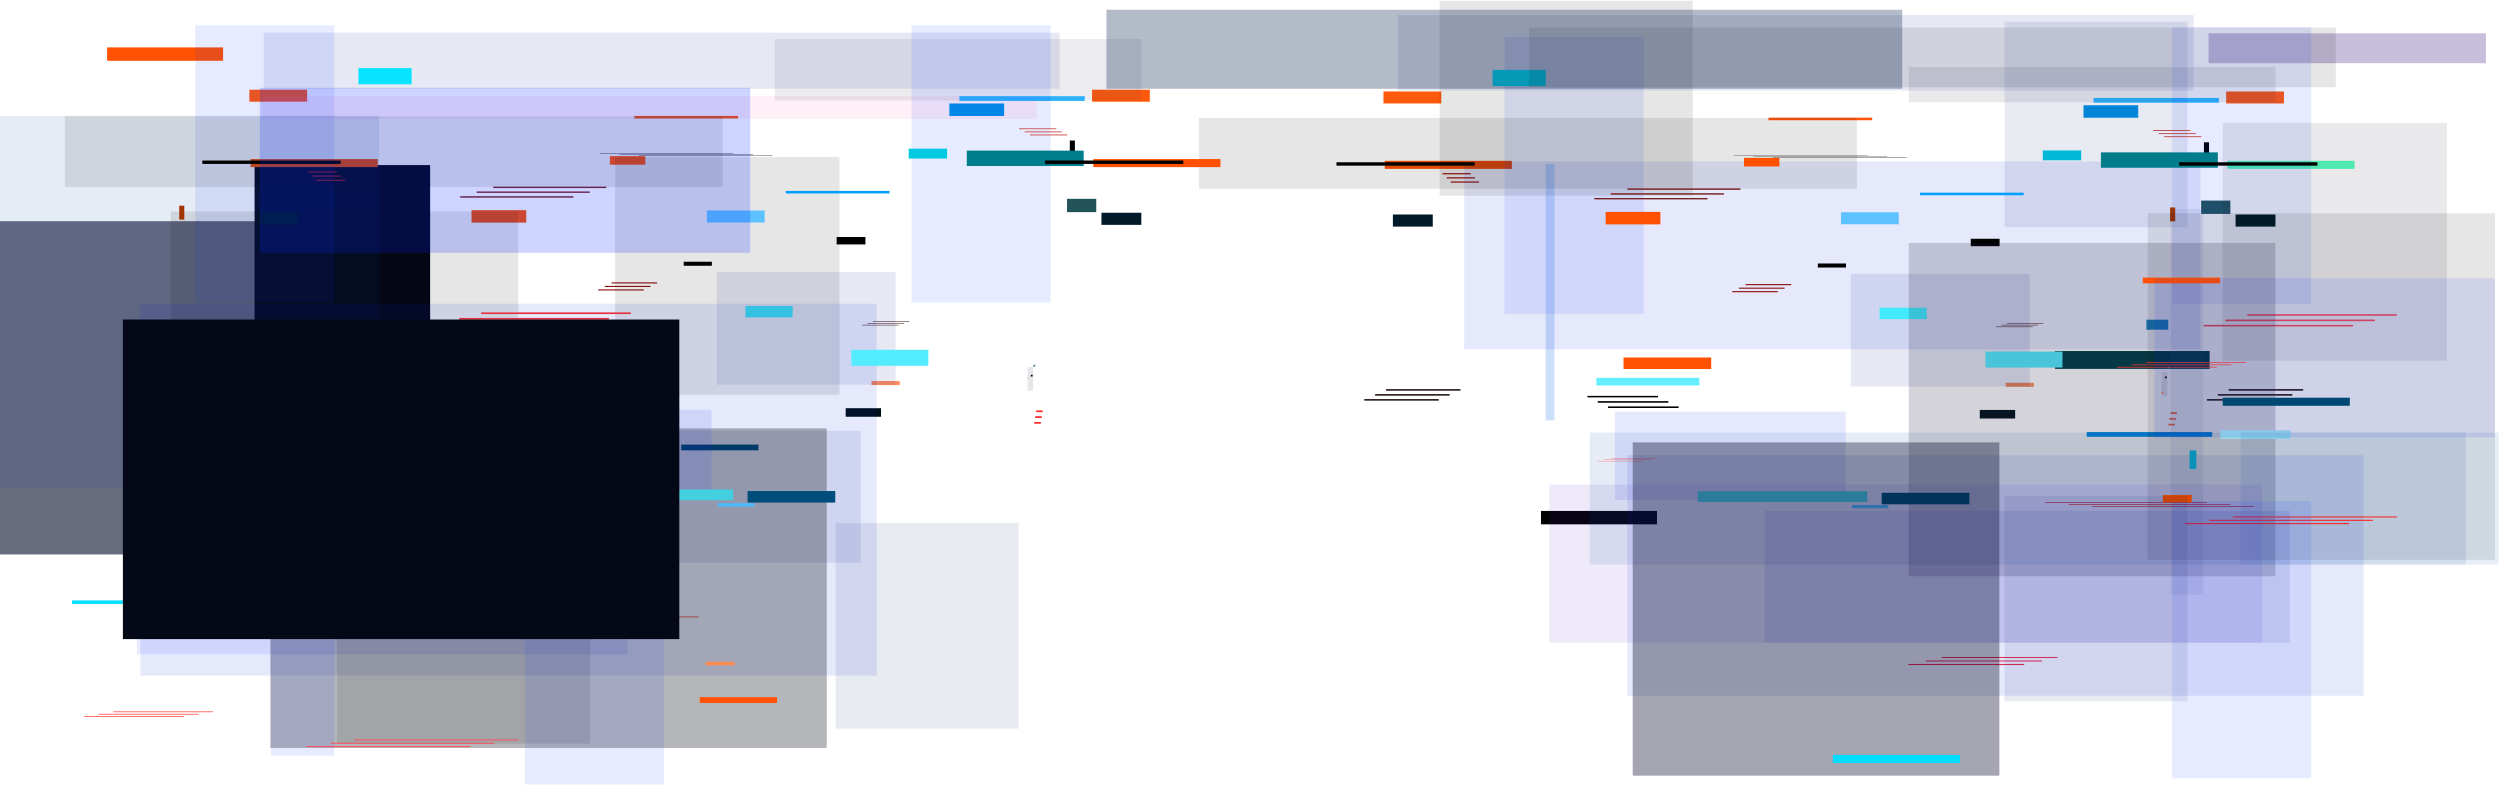 <svg width="1424" height="447" viewBox="0 0 1424 447" xmlns="http://www.w3.org/2000/svg"><g fill-rule="nonzero" fill="none"><path fill="#FF590C" style="mix-blend-mode:screen" d="M788.03 52.1h32.91v6.84h-32.91z"/><path fill="#000" style="mix-blend-mode:screen" d="M1255.37 81.04h2.89v7.92h-2.89z"/><path fill="#00148F" opacity=".1" style="mix-blend-mode:screen" d="M796.24 8.56h453.26v43H796.24z"/><path fill="#FF590C" style="mix-blend-mode:screen" d="M1268.03 52.1h32.91v6.84h-32.91z"/><path fill="#202340" opacity=".1" style="mix-blend-mode:screen" d="M1087.24 38.22h208.84v20h-208.84z"/><path fill="#008EE3" style="mix-blend-mode:screen" d="M1186.77 59.95h31.17v7.11h-31.17z"/><path fill="#2EB1FF" style="mix-blend-mode:screen" d="M1192.46 55.78h71.42v2.71h-71.42z"/><path fill="#45278D" opacity=".296" style="mix-blend-mode:screen" d="M1258 19h158v17h-158z"/><path fill="#FF5100" style="mix-blend-mode:screen" d="M788.76 91.6h72.4v4.59h-72.4z"/><path d="M821.61 98.61h16.13v.7h-16.13v-.7zm18.48 2.34h-16.11v.71h16.11v-.71zm-13.76 2.38h16.11v.71h-16.11v-.71z" fill="#AA1614" style="mix-blend-mode:screen"/><path fill="#13F" opacity=".1" style="mix-blend-mode:screen" d="M857 21h79.22v157.8H857z"/><path fill="#000" style="mix-blend-mode:screen" d="M877.74 291.03h66.08v7.63h-66.08z"/><path fill="#001FDB" opacity=".1" style="mix-blend-mode:screen" d="M834 92h419.37v107H834z"/><path d="M777.06 228.19h42.45v-.85h-42.45v.85zm48.65-2.84h-42.45v-.85h42.45v.85zm-36.26-2.84h42.45v-.85h-42.45v.85z" fill="#180707" style="mix-blend-mode:screen"/><path fill="#000526" opacity=".593" style="mix-blend-mode:screen" d="M0 126h208.84v189.83H0z"/><path fill="#FF5100" style="mix-blend-mode:screen" d="M914.59 120.7h31.17v7.11h-31.17z"/><path d="M904.2 225.49h40.21v.88H904.2v-.88zm46.08 3h-40.21v.89h40.21v-.89zm-34.34 3h40.21v.89h-40.21v-.89z" fill="#000" style="mix-blend-mode:screen"/><path fill="#06E4FF" style="mix-blend-mode:screen" d="M850.17 39.82h30.28v9.2h-30.28z"/><path fill="#001A29" style="mix-blend-mode:screen" d="M793.39 122.18h22.71v6.9h-22.71z"/><path fill="#000" opacity=".1" style="mix-blend-mode:screen" d="M820.03.44h144.14v111H820.03z"/><path fill="#54FFBD" style="mix-blend-mode:screen" d="M1268.76 91.6h72.4v4.59h-72.4z"/><path fill="#000" opacity=".1" style="mix-blend-mode:screen" d="M871 49.71h459.49v-34H871z"/><path fill="#215359" style="mix-blend-mode:screen" d="M1253.78 114.25h16.64v7.58h-16.64z"/><path fill="#1682C3" style="mix-blend-mode:screen" d="M1222.57 182.1h12.48v5.69h-12.48z"/><path fill="#13F" opacity=".1" style="mix-blend-mode:screen" d="M1237.21 15.45h79.22v157.8h-79.22z"/><path fill="#FF5100" style="mix-blend-mode:screen" d="M924.77 203.64h49.94v6.56h-49.94z"/><path d="M908.12 113.59h64.43v-.82h-64.43v.82zm73.83-2.72h-64.42v-.82h64.42v.82zm-55-2.73h64.43v-.82h-64.45l.02.82z" fill="#7A2221" style="mix-blend-mode:screen"/><path fill="#050817" style="mix-blend-mode:screen" d="M145 94.03h100v100H145z"/><path fill="#FF5404" style="mix-blend-mode:screen" d="M1007.33 67.03h59.06v1.45h-59.06z"/><path fill="#000" style="mix-blend-mode:screen" d="M761.25 92.42h78.74v1.94h-78.74zM987.61 88.43h76.18v.18h-76.18v-.18zm87.3.6h-76.14v.18h76.18l-.04-.18zm-65.06.6h76.19v.18h-76.15l-.04-.18z"/><path fill="#000" opacity=".1" style="mix-blend-mode:screen" d="M682.89 67.18h374.79v40.31H682.89z"/><path fill="#FF905C" style="mix-blend-mode:screen" d="M1142.44 218.04h16.05v2.31h-16.05z"/><path fill="#00E3FF" style="mix-blend-mode:screen" d="M1075.56 176.88h21.4v3.08h-21.4z"/><path fill="#000" style="mix-blend-mode:screen" d="M1035.43 150.08h16.05v2.31h-16.05z"/><path d="M1137.09 186.32h20.71v-.29h-20.71v.29zm23.73-1h-20.71v-.29h20.71v.29zm-17.68-1h20.7v-.29h-20.7v.29z" fill="#39100F" style="mix-blend-mode:screen"/><path fill="#001590" opacity=".1" style="mix-blend-mode:screen" d="M1054.26 155.98h101.87v64.13h-101.87z"/><path fill="#00C9E2" style="mix-blend-mode:screen" d="M1163.58 85.69h21.88v5.62h-21.88z"/><path fill="#000" style="mix-blend-mode:screen" d="M1122.55 136h16.41v4.22h-16.41z"/><path d="M1226.5 74.09h21.17v.52h-21.17v-.52zm24.26 1.75h-21.15v.52h21.17l-.02-.52zm-18.08 1.75h21.18v.53h-21.18v-.53z" fill="#CA4C4A" style="mix-blend-mode:screen"/><path fill="#1C2A7E" opacity=".1" style="mix-blend-mode:screen" d="M1141.8 12.42h104.16v117.02H1141.8z"/><path fill="#FF5100" style="mix-blend-mode:screen" d="M993.41 89.94h20.14v4.88h-20.14z"/><path fill="#41EAFF" style="mix-blend-mode:screen" d="M1070.62 175.27h26.85v6.51h-26.85z"/><path fill="#001019" style="mix-blend-mode:screen" d="M1127.69 233.51h20.14v4.88h-20.14z"/><path d="M1020.27 161.84h-26v.61h26v-.61zm-29.77 2h26v.6h-26v-.6zm22.18 2h-26v.61h26v-.61z" fill="#870200" style="mix-blend-mode:screen"/><path fill="#202340" opacity=".1" style="mix-blend-mode:screen" d="M1266 70h127.82v135.46H1266z"/><path fill="#FF5100" style="mix-blend-mode:screen" d="M61 27h66.08v7.63H61z"/><path fill="#003F47" style="mix-blend-mode:screen" d="M1170.5 199.94h88.11v10.18h-88.11z"/><path d="M1365.16 178.95h-85.142v.913h85.142v-.913zm-97.566 3.038h85.142v.962h-85.142v-.962zm72.718 3.049h-85.152v.913h85.142l.01-.913z" fill="#FF4F5E" style="mix-blend-mode:screen"/><path fill="#001FDB" opacity=".1" style="mix-blend-mode:screen" d="M926.93 259.3h419.37v137H926.93z"/><path fill="#A03300" style="mix-blend-mode:screen" d="M1236.09 118.17h2.89v7.92h-2.89z"/><path fill="#0DF" style="mix-blend-mode:screen" d="M1247.18 256.57h3.86v10.56h-3.86z"/><path d="M1239.95 234.78h-3.73v1h3.73v-1zm-4.28 3.29h3.73v1h-3.73v-1zm3.19 3.29h-3.73v1h3.73v-1z" fill="#FF7139" style="mix-blend-mode:screen"/><path fill="#4250A8" opacity=".1" style="mix-blend-mode:screen" d="M1236.51 119h18.36v219.72h-18.36z"/><path fill="#64EEFF" style="mix-blend-mode:screen" d="M909.3 215.25h58.68v4.36H909.3z"/><path fill="#0090ED" style="mix-blend-mode:screen" d="M1188.61 246.1h71.42v2.71h-71.42z"/><path d="M1164.8 286h92.14v.34h-92.14V286zm105.59 1.13h-92.14v.34h92.14v-.34zm-78.69 1.12h92.14v.34h-92.14v-.34z" fill="#D30400" style="mix-blend-mode:screen"/><path fill="#054096" opacity=".101" style="mix-blend-mode:screen" d="M905.5 246.38h499v75.18h-499z"/><path fill="#53ECFF" style="mix-blend-mode:screen" d="M1130.91 200.24h43.88v9.12h-43.88z"/><path fill="#5DC2FF" style="mix-blend-mode:screen" d="M1048.64 120.9h32.91v6.84h-32.91z"/><path d="M1257.06 228.19h42.45v-.85h-42.45v.85zm48.65-2.84h-42.45v-.85h42.45v.85zm-36.26-2.84h42.45v-.85h-42.45v.85z" fill="#180707" style="mix-blend-mode:screen"/><path fill="#202340" opacity=".197" style="mix-blend-mode:screen" d="M1087.24 138.39h208.84v189.83h-208.84z"/><path fill="#AAF2FF" style="mix-blend-mode:screen" d="M1264.7 245.07h40v5h-40z"/><path fill="#000" opacity=".1" style="mix-blend-mode:screen" d="M1223.34 121.45h197.82v197.43h-197.82z"/><path fill="#001A29" style="mix-blend-mode:screen" d="M1273.39 122.18h22.71v6.9h-22.71z"/><path fill="#007C8B" style="mix-blend-mode:screen" d="M1196.68 86.79h66.59v8.75h-66.59z"/><path fill="#000" style="mix-blend-mode:screen" d="M1241.25 92.42h78.74v1.94h-78.74z"/><path fill="#00A0FF" style="mix-blend-mode:screen" d="M1093.61 109.75h59.06v1.45h-59.06z"/><path fill="#FF6E2A" style="mix-blend-mode:screen" d="M1231.26 223.14h1v1h-1z"/><path fill="#000" style="mix-blend-mode:screen" d="M1233.17 214.47h1v1h-1z"/><path fill="#477189" style="mix-blend-mode:screen" d="M1234.58 208.83h1v1h-1z"/><path d="M1231.93 221.46h-.64v-.06h.64v.06zm-.74-.2h.64v-.06h-.64v.06zm.55-.2h-.64V221h.64v.06z" fill="#A80805" style="mix-blend-mode:screen"/><path fill="#040A31" opacity=".1" style="mix-blend-mode:screen" d="M1231.34 212.07h3.15v13.5h-3.15z"/><path fill="#FF5100" style="mix-blend-mode:screen" d="M1220.58 158.12h44.01v3.27h-44.01z"/><path d="M1279.27 206.26h-56.78v.4h56.78v-.4zm-65.07 1.35h56.78v.41h-56.78v-.41zm48.49 1.34h-56.77v.41h56.77v-.41z" fill="#FF3733" style="mix-blend-mode:screen"/><path fill="#0024FF" opacity=".1" style="mix-blend-mode:screen" d="M1227.07 158.46h194v90.69h-194z"/><path fill="#0250BB" opacity=".1" style="mix-blend-mode:screen" d="M1276.24 246.38h147v75.18h-147z"/><path d="M1087 378.805h66v-.61h-66v.61zm76-2.015h-66v-.58h66v.58zm-57-2.005h66v-.57h-66v.57z" fill="#E22850" style="mix-blend-mode:screen"/><path fill="#0060DF" opacity=".197" style="mix-blend-mode:screen" d="M880.43 93.45h5v146h-5z"/><path fill="#48BBFF" style="mix-blend-mode:screen" d="M1054.9 287.67h20.71v1.82h-20.71z"/><path d="M944.45 261.02h-26.71v.23h26.71v-.23zm-30.61.76h26.71v.22h-26.71v-.22zm22.81.75h-26.71v.23h26.67l.04-.23z" fill="#FF6E6C" style="mix-blend-mode:screen"/><path fill="#0022ED" opacity=".1" style="mix-blend-mode:screen" d="M919.89 234.47h131.43v50.38H919.89z"/><path fill="#42CFE0" style="mix-blend-mode:screen" d="M967.07 279.8h96.54v6.12h-96.54z"/><path d="M1244.61 298.56h93.4v-.61h-93.4v.61zm107-1.9h-93.4v-.58h93.4v.58zm-79.76-1.91h93.4v-.57h-93.4v.57z" fill="#FF1D19" style="mix-blend-mode:screen"/><path fill="#592ACB" opacity=".1" style="mix-blend-mode:screen" d="M882.49 276h406v90h-406z"/><path fill="#13F" opacity=".1" style="mix-blend-mode:screen" d="M1237.21 285.45h79.22v157.8h-79.22z"/><path fill="#DC4600" style="mix-blend-mode:screen" d="M1231.97 281.97h16.41v4.22h-16.41z"/><path fill="#1C2A7E" opacity=".1" style="mix-blend-mode:screen" d="M1141.8 282.42h104.16v117.02H1141.8z"/><path fill="#004872" style="mix-blend-mode:screen" d="M1266.06 226.54h72.4v4.59h-72.4z"/><path fill="#004D7B" style="mix-blend-mode:screen" d="M1071.82 280.7h49.94v6.56h-49.94z"/><g><path fill="#FF590C" style="mix-blend-mode:screen" d="M142.03 51.1h32.91v6.84h-32.91z"/><path fill="#000" style="mix-blend-mode:screen" d="M609.37 80.04h2.89v7.92h-2.89z"/><path fill="#FF6BBA" opacity=".1" style="mix-blend-mode:screen" d="M590.51 54.72h-441v13h441z"/><path fill="#00148F" opacity=".1" style="mix-blend-mode:screen" d="M150.24 18.56H603.5v32H150.24z"/><path fill="#FF590C" style="mix-blend-mode:screen" d="M622.03 51.1h32.91v6.84h-32.91z"/><path fill="#42425A" opacity=".1" style="mix-blend-mode:screen" d="M441.24 22.22h208.84v35H441.24z"/><path fill="#008EE3" style="mix-blend-mode:screen" d="M540.77 58.95h31.17v7.11h-31.17z"/><path fill="#2EB1FF" style="mix-blend-mode:screen" d="M546.46 54.78h71.42v2.71h-71.42z"/><path fill="#09204D" opacity=".307" style="mix-blend-mode:screen" d="M630.24 5.56h453.26v45H630.24z"/><path fill="#FF5100" style="mix-blend-mode:screen" d="M142.76 90.6h72.4v4.59h-72.4z"/><path d="M175.61 97.61h16.13v.7h-16.13v-.7zm18.48 2.34h-16.11v.71h16.11v-.71zm-13.76 2.38h16.11v.71h-16.11v-.71z" fill="#AA1614" style="mix-blend-mode:screen"/><path fill="#13F" opacity=".1" style="mix-blend-mode:screen" d="M111.21 14.45h79.22v157.8h-79.22z"/><path fill="#000" style="mix-blend-mode:screen" d="M231.74 290.03h66.08v7.63h-66.08z"/><path fill="#054096" opacity=".1" style="mix-blend-mode:screen" d="M0 66h216v211.84H0z"/><path d="M131.06 227.19h42.45v-.85h-42.45v.85zm48.65-2.84h-42.45v-.85h42.45v.85zm-36.26-2.84h42.45v-.85h-42.45v.85z" fill="#180707" style="mix-blend-mode:screen"/><path fill="#FF5100" style="mix-blend-mode:screen" d="M268.59 119.7h31.17v7.11h-31.17z"/><path fill="#73D2DE" style="mix-blend-mode:screen" d="M138.7 244.07h41.56v9.49H138.7z"/><path d="M258.2 224.49h40.21v.88H258.2v-.88zm46.08 3h-40.21v.89h40.21v-.89zm-34.34 3h40.21v.89h-40.21v-.89z" fill="#000" style="mix-blend-mode:screen"/><path fill="#000" opacity=".1" style="mix-blend-mode:screen" d="M97.34 120.45h197.82v197.43H97.34z"/><path fill="#06E4FF" style="mix-blend-mode:screen" d="M204.17 38.82h30.28v9.2h-30.28z"/><path fill="#001A29" style="mix-blend-mode:screen" d="M147.39 121.18h22.71v6.9h-22.71z"/><path fill="#FF5100" style="mix-blend-mode:screen" d="M622.76 90.6h72.4v4.59h-72.4z"/><path fill="#215359" style="mix-blend-mode:screen" d="M607.78 113.25h16.64v7.58h-16.64z"/><path fill="#13F" opacity=".1" style="mix-blend-mode:screen" d="M519.21 14.45h79.22v157.8h-79.22z"/><path fill="#FF5100" style="mix-blend-mode:screen" d="M278.77 202.64h49.94v6.56h-49.94z"/><path d="M262.12 112.59h64.43v-.82h-64.43v.82zm73.83-2.72h-64.42v-.82h64.42v.82zm-55-2.73h64.43v-.82h-64.45l.02.82z" fill="#7A2221" style="mix-blend-mode:screen"/><path fill="#FF5404" style="mix-blend-mode:screen" d="M361.33 66.03h59.06v1.45h-59.06z"/><path fill="#000" style="mix-blend-mode:screen" d="M115.25 91.42h78.74v1.94h-78.74zM341.61 87.43h76.18v.18h-76.18v-.18zm87.3.6h-76.14v.18h76.18l-.04-.18zm-65.06.6h76.19v.18h-76.15l-.04-.18z"/><path fill="#000" opacity=".1" style="mix-blend-mode:screen" d="M36.89 66.18h374.79v40.31H36.89z"/><path fill="#FF905C" style="mix-blend-mode:screen" d="M496.44 217.04h16.05v2.31h-16.05z"/><path fill="#00E3FF" style="mix-blend-mode:screen" d="M429.56 175.88h21.4v3.08h-21.4z"/><path fill="#000" style="mix-blend-mode:screen" d="M389.43 149.08h16.05v2.31h-16.05z"/><path d="M491.09 185.32h20.71v-.29h-20.71v.29zm23.73-1h-20.71v-.29h20.71v.29zm-17.68-1h20.7v-.29h-20.7v.29z" fill="#39100F" style="mix-blend-mode:screen"/><path fill="#001590" opacity=".1" style="mix-blend-mode:screen" d="M408.26 154.98h101.87v64.13H408.26z"/><path fill="#00C9E2" style="mix-blend-mode:screen" d="M517.58 84.69h21.88v5.62h-21.88z"/><path fill="#000" style="mix-blend-mode:screen" d="M476.55 135h16.41v4.22h-16.41z"/><path d="M580.5 73.09h21.17v.52H580.5v-.52zm24.26 1.75h-21.15v.52h21.17l-.02-.52zm-18.08 1.75h21.18v.53h-21.18v-.53z" fill="#CA4C4A" style="mix-blend-mode:screen"/><path fill="#FF5100" style="mix-blend-mode:screen" d="M347.41 88.94h20.14v4.88h-20.14z"/><path fill="#41EAFF" style="mix-blend-mode:screen" d="M424.62 174.27h26.85v6.51h-26.85z"/><path fill="#001019" style="mix-blend-mode:screen" d="M481.69 232.51h20.14v4.88h-20.14z"/><path d="M374.27 160.84h-26v.61h26v-.61zm-29.77 2h26v.6h-26v-.6zm22.18 2h-26v.61h26v-.61z" fill="#870200" style="mix-blend-mode:screen"/><path fill="#000" opacity=".1" style="mix-blend-mode:screen" d="M350.38 89.45H478.2v135.46H350.38z"/><path fill="#0DF" style="mix-blend-mode:screen" d="M41 342h70v2H41z"/><path d="M359.3 177.95h-85.25v.95h85.25v-.95zm-97.69 3.16h85.25v1h-85.25v-1zm72.81 3.17h-85.26v.95h85.25l.01-.95z" fill="#FF3430" style="mix-blend-mode:screen"/><path fill="#001FDB" opacity=".1" style="mix-blend-mode:screen" d="M80 173h419.37v211.84H80z"/><path fill="#A03300" style="mix-blend-mode:screen" d="M102.09 117.17h2.89v7.92h-2.89z"/><path d="M593.95 233.78h-3.73v1h3.73v-1zm-4.28 3.29h3.73v1h-3.73v-1zm3.19 3.29h-3.73v1h3.73v-1z" fill="#FF2A26" style="mix-blend-mode:screen"/><path fill="#64EEFF" style="mix-blend-mode:screen" d="M263.3 214.25h58.68v4.36H263.3z"/><path fill="#00568A" style="mix-blend-mode:screen" d="M388.01 253.24h44.01v3.27h-44.01z"/><path fill="#0024FF" opacity=".1" style="mix-blend-mode:screen" d="M78 282h279.32v90.69H78z"/><path fill="#7B3210" style="mix-blend-mode:screen" d="M254.61 245.1h71.42v2.71h-71.42z"/><path fill="#15A4B6" style="mix-blend-mode:screen" d="M245.01 292.46h95.23v3.61h-95.23z"/><path d="M278.8 349h92.14v.34H278.8V349zm105.59 1.13h-92.14v.34h92.14v-.34zm-78.69 1.12h92.14v.34H305.7v-.34z" fill="#D30400" style="mix-blend-mode:screen"/><path fill="#00148F" opacity=".1" style="mix-blend-mode:screen" d="M150.24 245.38h340v75.18h-340z"/><path fill="#53ECFF" style="mix-blend-mode:screen" d="M484.91 199.24h43.88v9.12h-43.88z"/><path fill="#5DC2FF" style="mix-blend-mode:screen" d="M402.64 119.9h32.91v6.84h-32.91z"/><path fill="#000526" opacity=".358" style="mix-blend-mode:screen" d="M930 252h208.84v189.83H930z"/><path fill="#001A29" style="mix-blend-mode:screen" d="M627.39 121.18h22.71v6.9h-22.71z"/><path fill="#007C8B" style="mix-blend-mode:screen" d="M550.68 85.79h66.59v8.75h-66.59z"/><path fill="#050817" opacity=".294" style="mix-blend-mode:screen" d="M154 244h316.94v182.03H154z"/><path fill="#000" style="mix-blend-mode:screen" d="M595.25 91.42h78.74v1.94h-78.74z"/><path fill="#00A0FF" style="mix-blend-mode:screen" d="M447.61 108.75h59.06v1.45h-59.06z"/><path fill="#000" style="mix-blend-mode:screen" d="M587.17 213.47h1v1h-1z"/><path fill="#477189" style="mix-blend-mode:screen" d="M588.58 207.83h1v1h-1z"/><path d="M585.93 215.46h-.64v-.06h.64v.06zm-.74-.2h.64v-.06h-.64v.06zm.55-.2h-.64V215h.64v.06z" fill="#A80805" style="mix-blend-mode:screen"/><path fill="#040A31" opacity=".1" style="mix-blend-mode:screen" d="M585.34 209.07h3.15v13.5h-3.15z"/><path fill="#FF5100" style="mix-blend-mode:screen" d="M398.58 397.12h44.01v3.27h-44.01z"/><path d="M121.27 405.26H64.49v.4h56.78v-.4zm-65.07 1.35h56.78v.41H56.2v-.41zm48.49 1.34H47.92v.41h56.77v-.41z" fill="#FF3733" style="mix-blend-mode:screen"/><path fill="#0024FF" opacity=".197" style="mix-blend-mode:screen" d="M148 50h279.32v94H148z"/><path fill="#00148F" opacity=".1" style="mix-blend-mode:screen" d="M1005.26 291h299v75.18h-299z"/><path d="M154 297.805h66v-.61h-66v.61zm76-2.015h-66v-.58h66v.58zm-57-2.005h66v-.57h-66v.57z" fill="#FF1D19" style="mix-blend-mode:screen"/><path fill="#090300" style="mix-blend-mode:screen" d="M179.79 283.85h12.48v5.69h-12.48z"/><path fill="#13F" opacity=".1" style="mix-blend-mode:screen" d="M154.43 284.45h36v146h-36z"/><path fill="#F24D00" style="mix-blend-mode:screen" d="M298.81 188.16h22.71v6.9h-22.71z"/><path d="M291.24 289.83h29.3v.86h-29.3v-.86zm33.57 2.87h-29.3v.86h29.3v-.86zm-25 2.86h29.3v.86h-29.3v-.86z" fill="#CD0A07" style="mix-blend-mode:screen"/><path fill="#000" opacity=".1" style="mix-blend-mode:screen" d="M192 232h144.14v191.55H192z"/><path fill="#FF864E" style="mix-blend-mode:screen" d="M270.84 233.28h20.71v1.82h-20.71z"/><path fill="#15393D" style="mix-blend-mode:screen" d="M350.23 265.01h27.61v2.42h-27.61z"/><path fill="#48BBFF" style="mix-blend-mode:screen" d="M408.9 286.67h20.71v1.82H408.9z"/><path d="M298.45 260.02h-26.71v.23h26.71v-.23zm-30.61.76h26.71v.22h-26.71v-.22zm22.81.75h-26.71v.23h26.67l.04-.23z" fill="#FF6E6C" style="mix-blend-mode:screen"/><path fill="#0022ED" opacity=".1" style="mix-blend-mode:screen" d="M273.89 233.47h131.43v50.38H273.89z"/><path fill="#42CFE0" style="mix-blend-mode:screen" d="M321.07 278.8h96.54v6.12h-96.54z"/><path fill="#004872" style="mix-blend-mode:screen" d="M140.06 225.54h72.4v4.59h-72.4z"/><path d="M174.61 425.56h93.4v-.61h-93.4v.61zm107-1.9h-93.4v-.58h93.4v.58zm-79.76-1.91h93.4v-.57h-93.4v.57z" fill="#FF4F5E" style="mix-blend-mode:screen"/><path fill="#13F" opacity=".1" style="mix-blend-mode:lighten" d="M299 289h79.22v157.8H299z"/><path fill="#FF8A50" style="mix-blend-mode:screen" d="M401.97 376.97h16.41v2h-16.41z"/><path fill="#1C2A7E" opacity=".1" style="mix-blend-mode:screen" d="M476 298h104.16v117.02H476z"/><path fill="#0DF" style="mix-blend-mode:screen" d="M1044 430h72.4v4.59H1044z"/><path fill="#004D7B" style="mix-blend-mode:screen" d="M425.82 279.7h49.94v6.56h-49.94z"/><path fill="#050817" style="mix-blend-mode:difference" d="M70 182h316.94v182.03H70z"/></g></g></svg>
